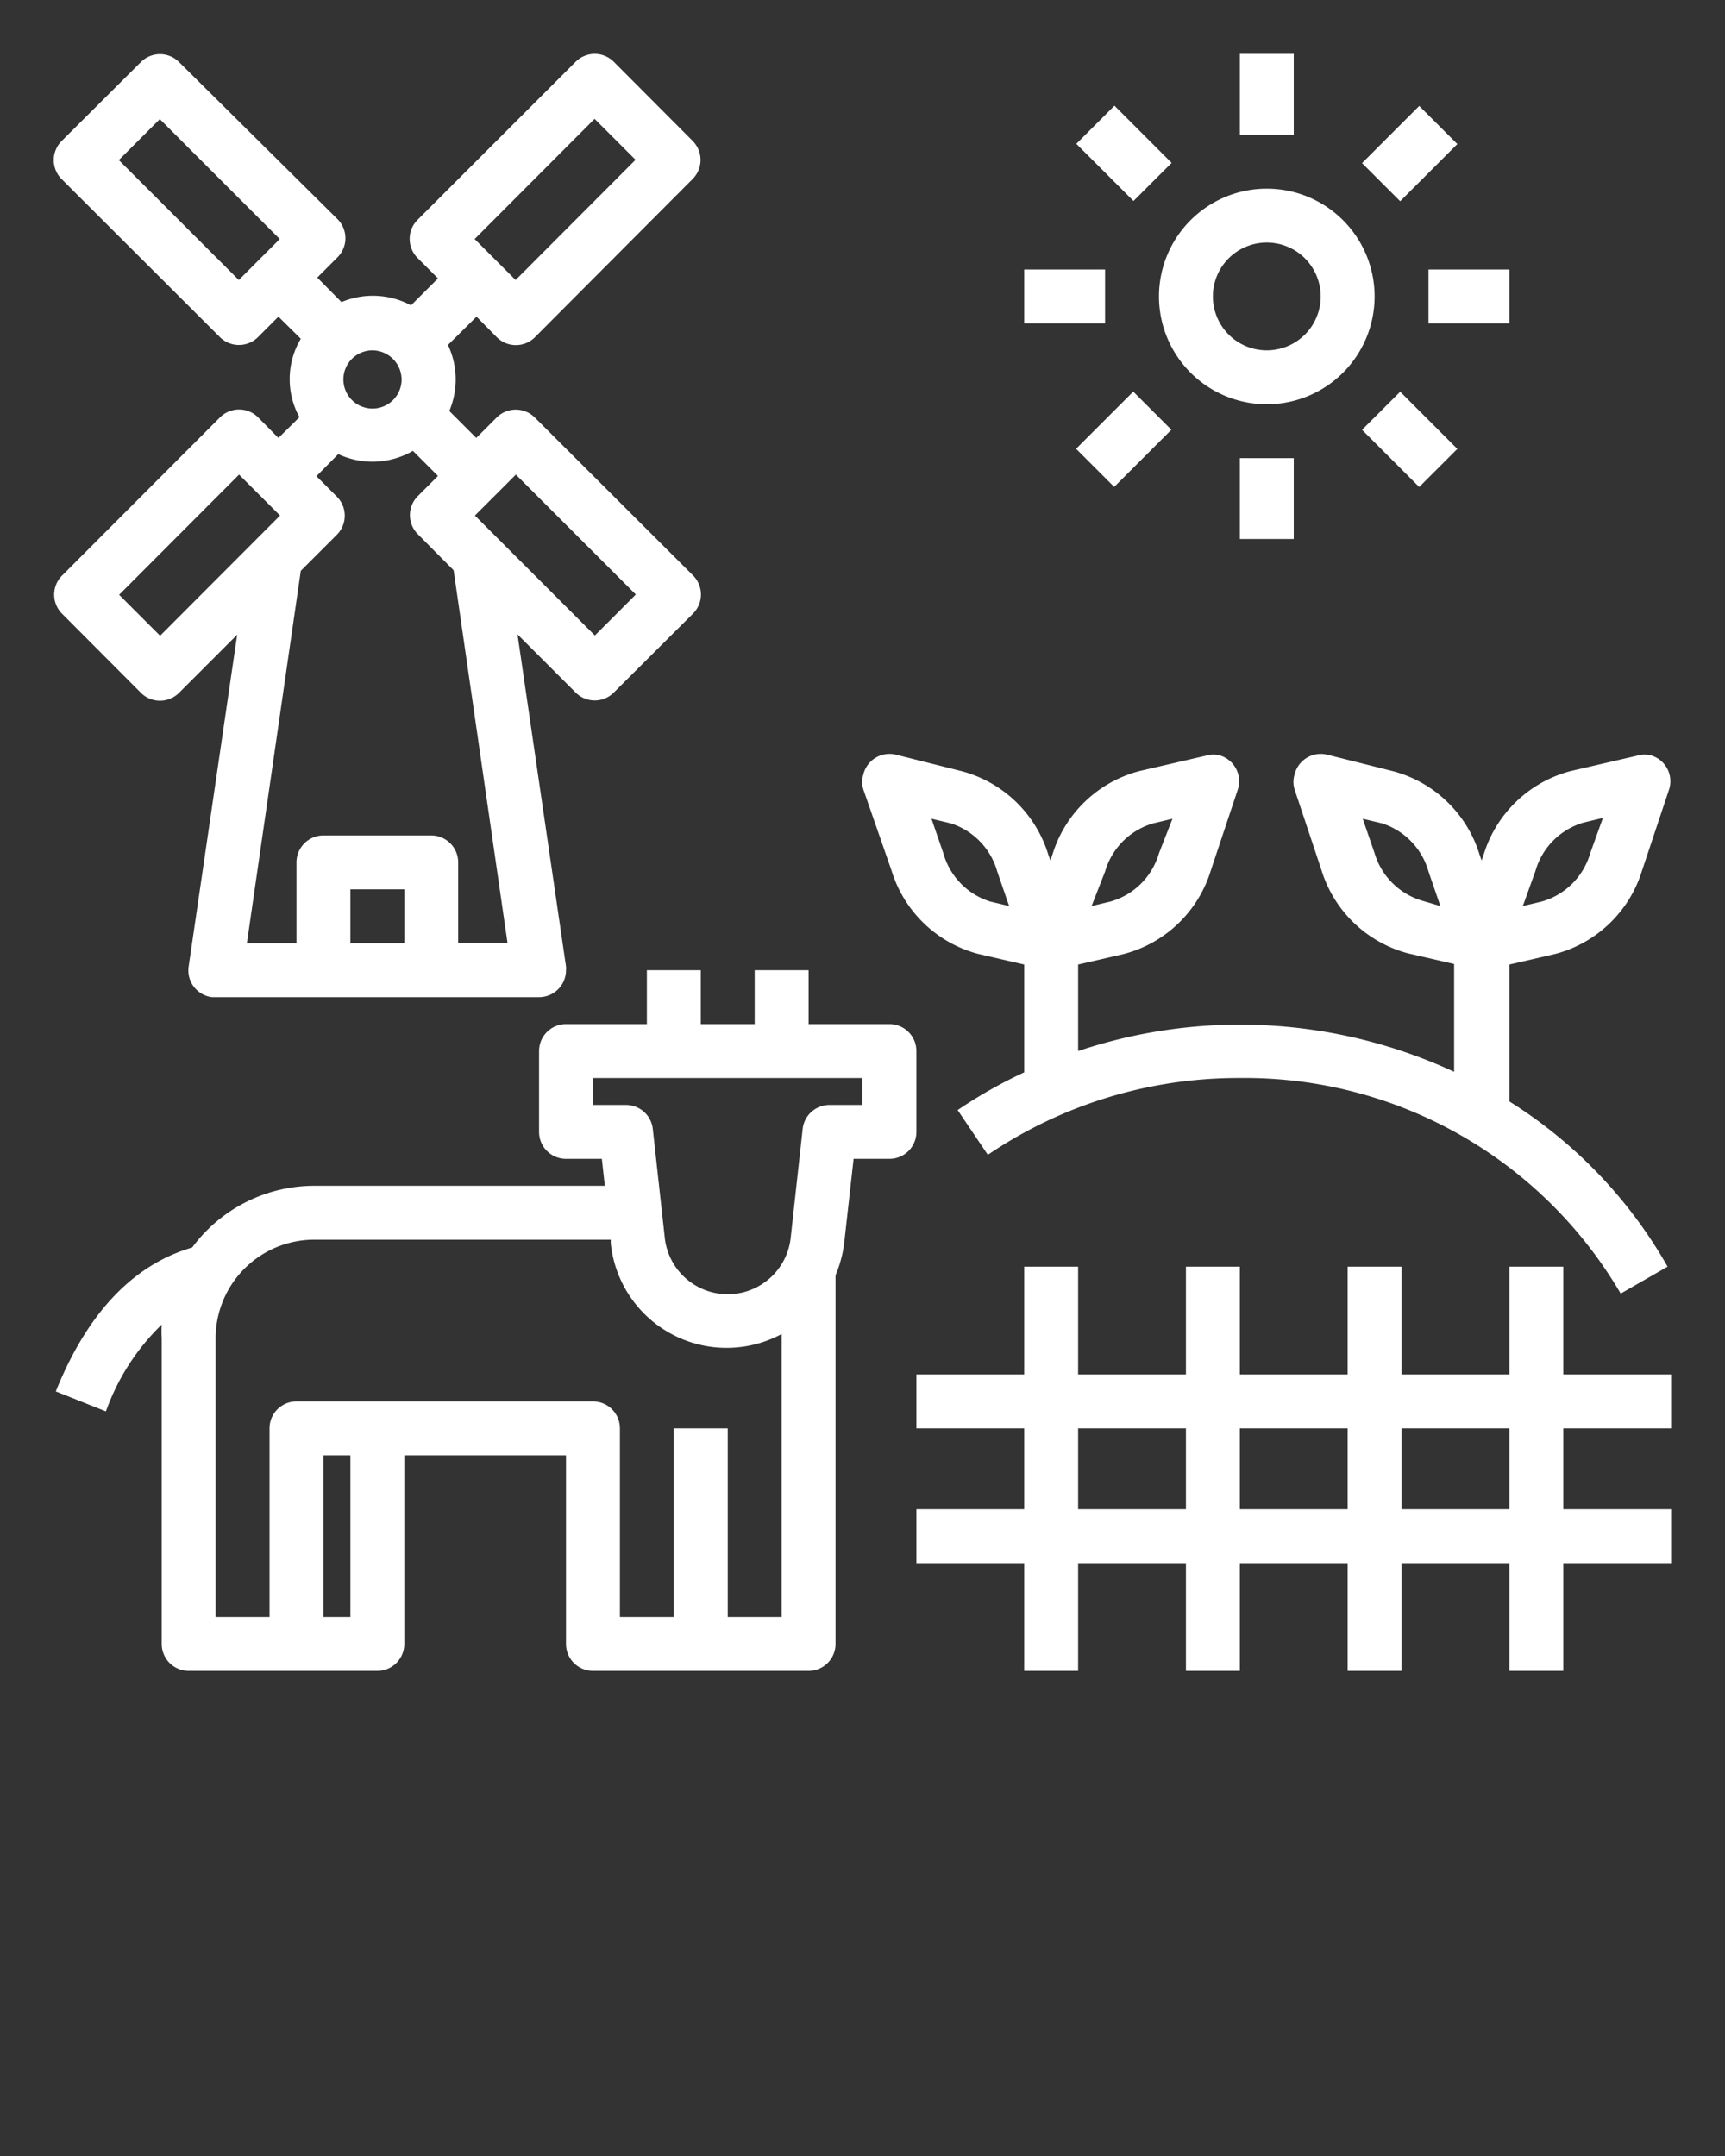<svg id="Capa_1" data-name="Capa 1" xmlns="http://www.w3.org/2000/svg" viewBox="0 0 64 80"><rect x="0" y="0" width="64" height="80" fill="#333333" stroke="none"/><defs><style>.cls-1{fill:#fff;}</style></defs>
<path class="cls-1" d="M34,39a1,1,0,0,0-1-1H30V36H28v2H26V36H24v2H21a1,1,0,0,0-1,1h0v3a1,1,0,0,0,1,1h1.33l.11,1H11.66a5.64,5.64,0,0,0-4.53,2.29c-2.19.64-3.89,2.43-5.06,5.34l1.86.74A8.41,8.41,0,0,1,6,49.15a4.36,4.36,0,0,0,0,.51V61a1,1,0,0,0,1,1h7a1,1,0,0,0,1-1h0V54h6v7a1,1,0,0,0,1,1h8a1,1,0,0,0,1-1h0V47.32a4.46,4.46,0,0,0,.32-1.19L31.67,43H33a1,1,0,0,0,1-1h0ZM13,60H12V54h1Zm14,0V53H25v7H23V53a1,1,0,0,0-1-1H11a1,1,0,0,0-1,1h0v7H8V49.66A3.66,3.66,0,0,1,11.66,46h11l0,.13A4.32,4.32,0,0,0,29,49.5V60Zm5-19H30.78a1,1,0,0,0-1,.89l-.44,4a2.35,2.35,0,0,1-4.68,0l-.44-4a1,1,0,0,0-1-.89H22V40H32Z"/>
<path class="cls-1" d="M62,53V51H58V47H56v4H52V47H50v4H46V47H44v4H40V47H38v4H34v2h4v3H34v2h4v4h2V58h4v4h2V58h4v4h2V58h4v4h2V58h4V56H58V53ZM40,56V53h4v3Zm6,0V53h4v3Zm10,0H52V53h4Z"/>
<path class="cls-1" d="M33.08,32.31a4.59,4.59,0,0,0,3.23,3.09l1.69.39v4a17.64,17.64,0,0,0-2.47,1.4l1.12,1.66A16.56,16.56,0,0,1,46,40a16.15,16.15,0,0,1,14.13,8l1.74-1A17.32,17.32,0,0,0,56,40.87V35.79l1.69-.39a4.59,4.59,0,0,0,3.23-3.09l1-3a1,1,0,0,0-.63-1.27.93.93,0,0,0-.55,0l-2.46.57a4.59,4.59,0,0,0-3.23,3.09l-.08.23-.08-.23a4.59,4.59,0,0,0-3.23-3.09L49.23,28a1,1,0,0,0-1.2.74.94.94,0,0,0,0,.55l1,3a4.59,4.59,0,0,0,3.23,3.09l1.69.39v4A18.9,18.9,0,0,0,40,39V35.79l1.69-.39a4.59,4.59,0,0,0,3.23-3.09l1-3a1,1,0,0,0-.63-1.27.93.93,0,0,0-.55,0l-2.46.57a4.59,4.59,0,0,0-3.23,3.09l-.08.23-.08-.23a4.59,4.59,0,0,0-3.23-3.09L33.23,28a1,1,0,0,0-1.2.74.94.94,0,0,0,0,.55Zm23.89,0a2.62,2.62,0,0,1,1.79-1.79l.71-.17L59,31.66a2.62,2.62,0,0,1-1.79,1.79l-.71.17Zm-4.21,1.11A2.62,2.62,0,0,1,51,31.66l-.44-1.28.71.17A2.62,2.62,0,0,1,53,32.34l.44,1.28ZM41,32.34a2.62,2.62,0,0,1,1.79-1.79l.71-.17L43,31.66a2.62,2.62,0,0,1-1.79,1.79l-.71.17Zm-5.73-1.79A2.62,2.62,0,0,1,37,32.34l.44,1.28-.71-.17A2.62,2.62,0,0,1,35,31.66l-.44-1.28Z"/>
<path class="cls-1" d="M9.58,15.49a1,1,0,0,0-1.42,0L2.3,21.36a1,1,0,0,0,0,1.41l2.93,2.94a1,1,0,0,0,1.41,0h0L8.8,23.55,7,35.86A1,1,0,0,0,7.86,37H20a1,1,0,0,0,1-1,.61.61,0,0,0,0-.14L19.2,23.54l2.16,2.16a1,1,0,0,0,1.41,0h0l2.94-2.93a1,1,0,0,0,0-1.42l-5.87-5.86a1,1,0,0,0-1.41,0l-.76.76-1-1a3,3,0,0,0-.05-2.45l1.06-1.05.75.76a1,1,0,0,0,1.42,0L25.7,6.64a1,1,0,0,0,0-1.41L22.77,2.29a1,1,0,0,0-1.41,0h0L15.49,8.16a1,1,0,0,0,0,1.41l.76.76-1,1a3,3,0,0,0-2.58-.12l-.9-.91.75-.75a1,1,0,0,0,0-1.42L6.64,2.3a1,1,0,0,0-1.41,0h0L2.29,5.23a1,1,0,0,0,0,1.42l5.87,5.86a1,1,0,0,0,1.41,0l.76-.76.83.82a2.93,2.93,0,0,0-.05,2.91l-.78.77ZM22.06,4.41l1.52,1.52-4.45,4.46L17.61,8.87ZM4.41,5.94,5.93,4.42l4.45,4.45L8.86,10.39ZM5.94,23.59,4.42,22.07l4.45-4.46,1.52,1.52ZM13,35V33h2v2ZM23.59,22.06l-1.52,1.52-4.45-4.45,1.52-1.52Zm-8.69-8A1.08,1.08,0,1,1,13.82,13h0A1.09,1.09,0,0,1,14.9,14.07Zm-2.35,2.79a3,3,0,0,0,2.77-.12l.93.93-.75.75a1,1,0,0,0,0,1.41l1.33,1.34,2,13.83H17V32a1,1,0,0,0-1-1H12a1,1,0,0,0-1,1h0v3H9.16l2-13.82,1.34-1.34a1,1,0,0,0,0-1.41l-.76-.76Z"/>
<path class="cls-1" d="M47,15a4,4,0,1,0-4-4A4,4,0,0,0,47,15Zm0-6a2,2,0,1,1-2,2A2,2,0,0,1,47,9Z"/>
<rect class="cls-1" x="46" y="2" width="2" height="3"/><rect class="cls-1" x="46" y="17" width="2" height="3"/>
<rect class="cls-1" x="53" y="10" width="3" height="2"/><rect class="cls-1" x="38" y="10" width="3" height="2"/>
<rect class="cls-1" x="50.8" y="4.7" width="3" height="2" transform="translate(11.29 38.65) rotate(-45)"/>
<rect class="cls-1" x="40.2" y="15.3" width="3" height="2" transform="translate(0.68 34.26) rotate(-45)"/>
<rect class="cls-1" x="51.3" y="14.8" width="2" height="3" transform="translate(3.79 41.75) rotate(-44.99)"/>
<rect class="cls-1" x="40.7" y="4.2" width="2" height="3" transform="translate(8.18 31.14) rotate(-44.99)"/></svg>